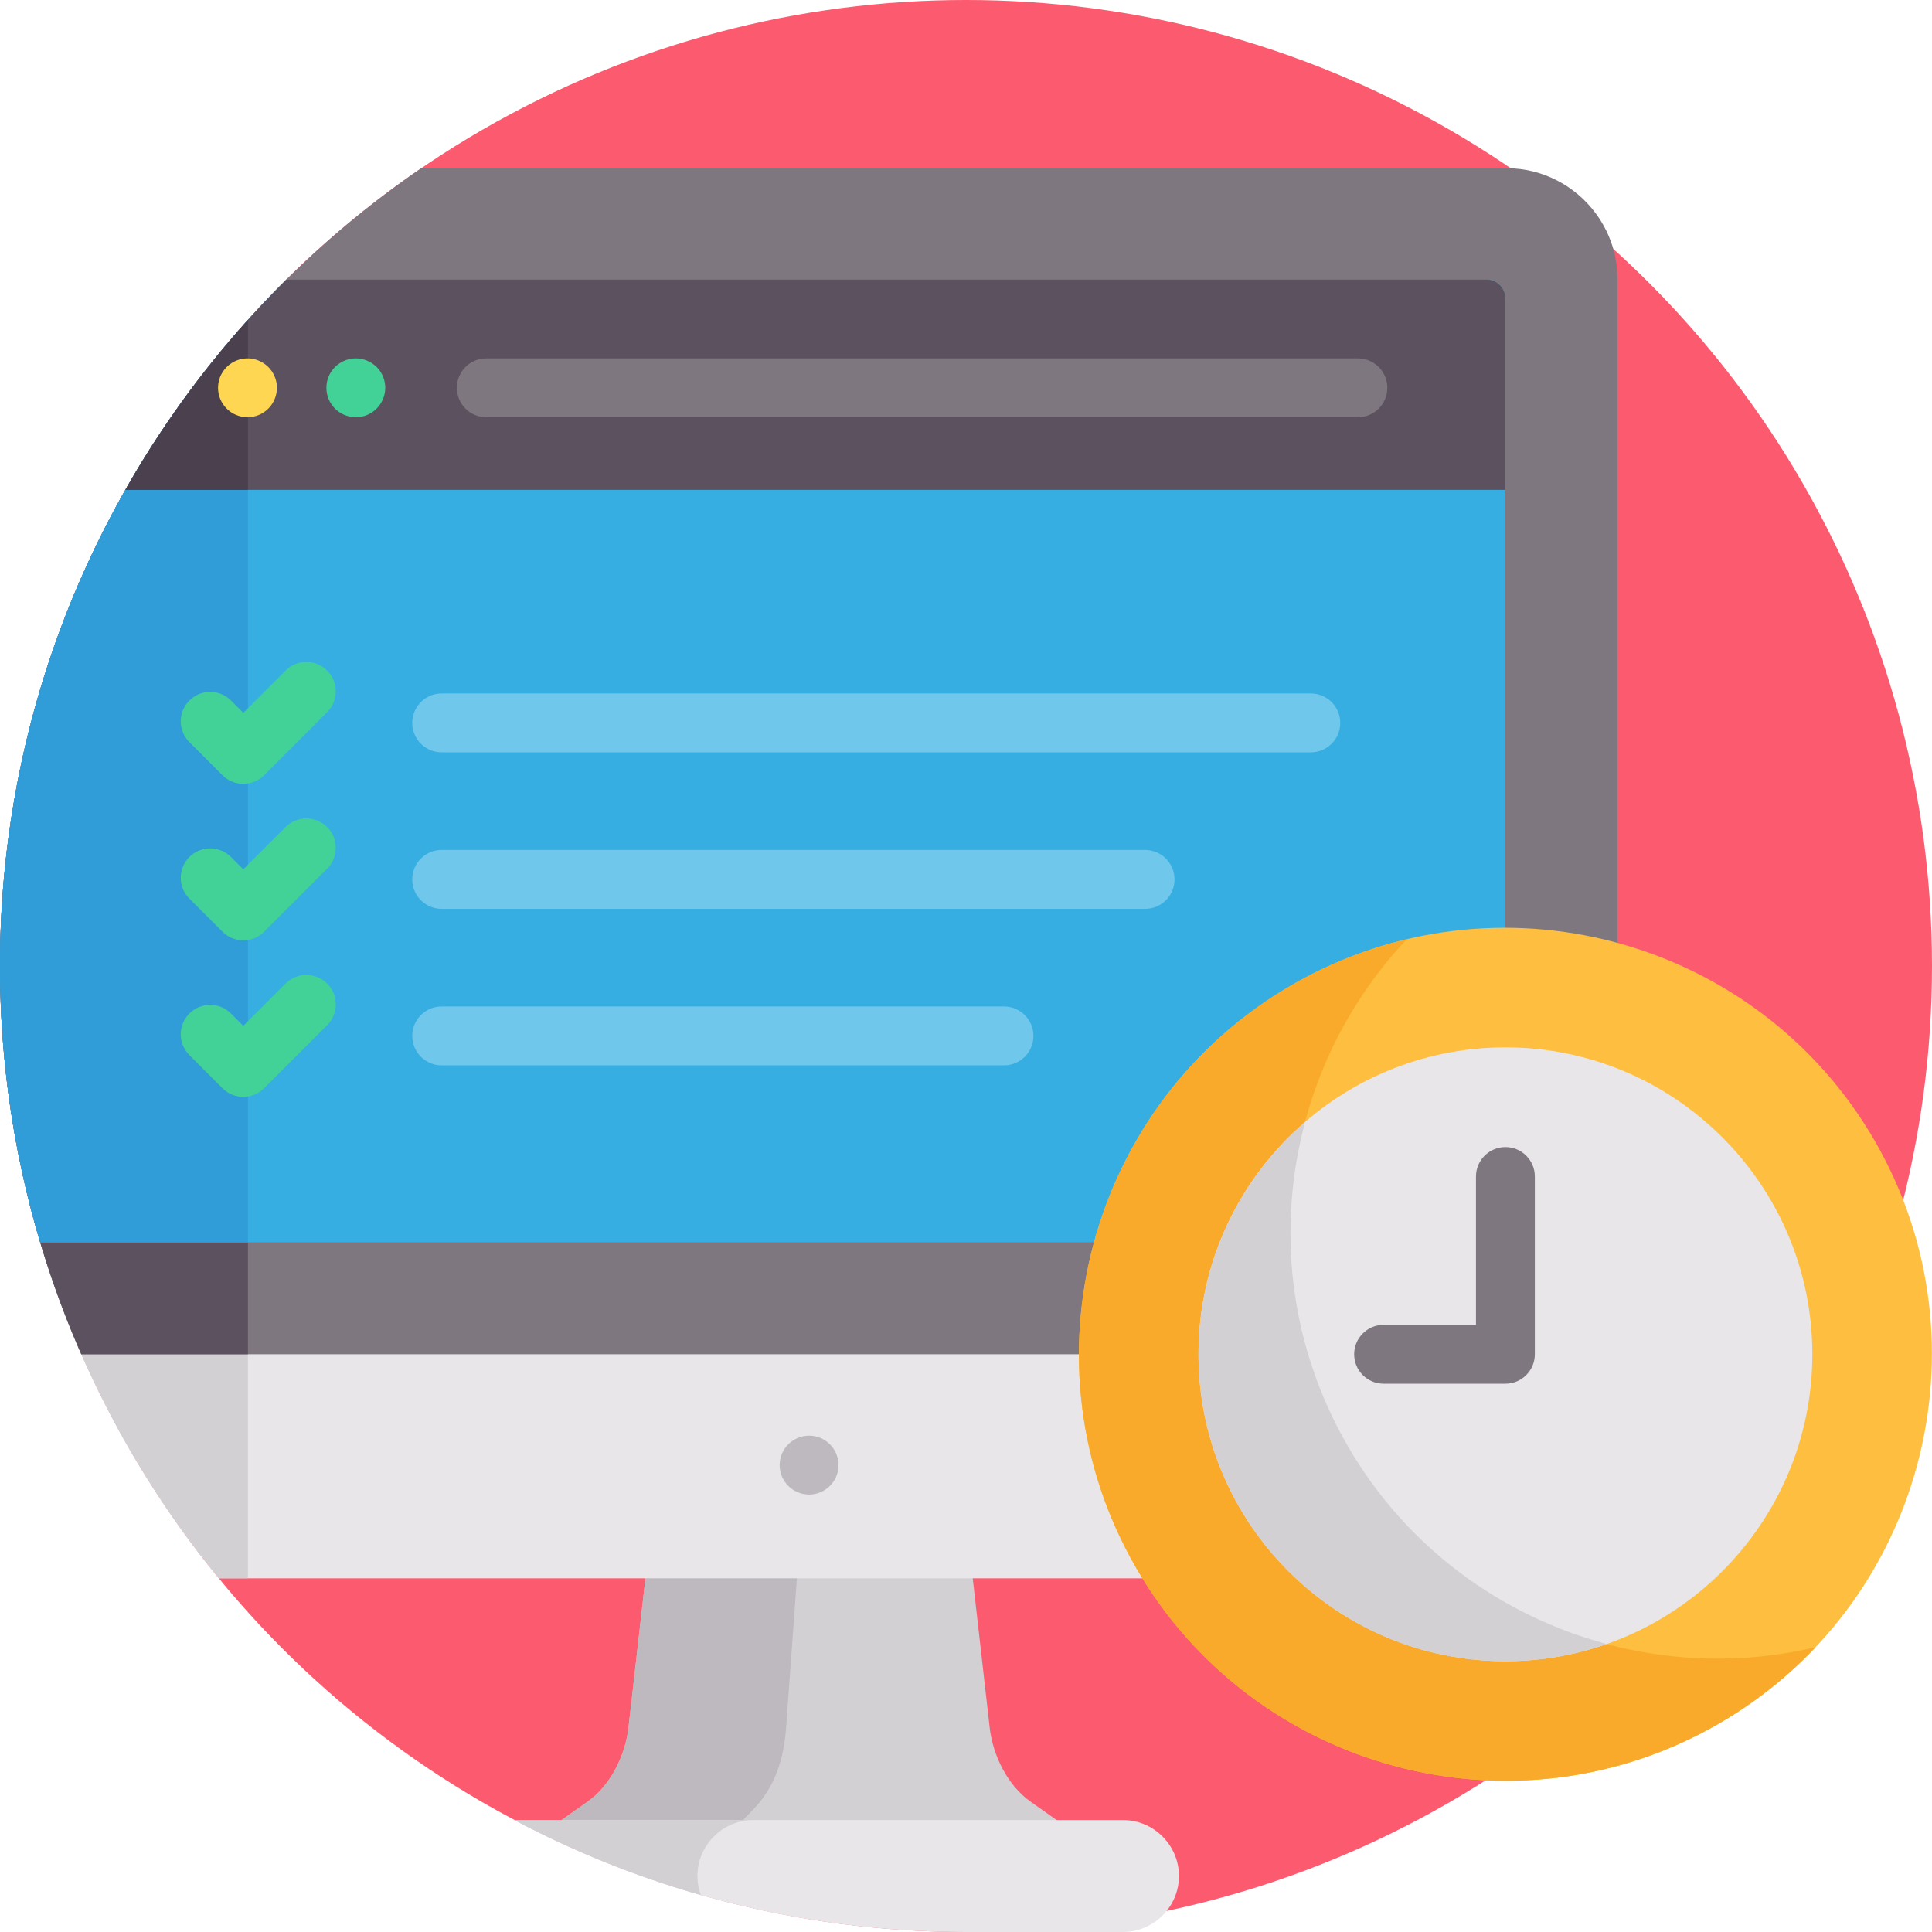 <?xml version="1.0" encoding="iso-8859-1"?>
<!-- Generator: Adobe Illustrator 19.0.0, SVG Export Plug-In . SVG Version: 6.00 Build 0)  -->
<svg version="1.1" id="Capa_1" xmlns="http://www.w3.org/2000/svg" xmlns:xlink="http://www.w3.org/1999/xlink" x="0px" y="0px"
	 viewBox="0 0 512 512" style="enable-background:new 0 0 512 512;" xml:space="preserve">
<circle style="fill:#FC5B6F;" cx="256" cy="256" r="256"/>
<path style="fill:#D3D0D4;" d="M166.552,457.887c-0.875,7.507-4.827,15.336-10.839,19.581l-8.351,5.898c48.492,0,85.799,0,134.109,0
	l-8.351-5.898c-6.012-4.245-9.965-12.074-10.839-19.582l-4.679-41.214h-86.369L166.552,457.887z"/>
<path style="fill:#BDB9BE;" d="M208.324,457.887l2.979-41.215h-40.071l-4.68,41.215c-0.875,7.507-4.827,15.336-10.839,19.581
	l-8.351,5.898c17.342,0,33.252,0,48.748,0C198.307,479.978,207.017,475.511,208.324,457.887z"/>
<path style="fill:#E8E6E9;" d="M20.647,356.842c9.561,22.28,22.18,42.937,37.35,61.425h341.258
	c16.168,0,29.397-13.229,29.397-29.398v-32.028H20.647V356.842z"/>
<path style="fill:#D3D0D4;" d="M65.706,356.842H20.647c9.561,22.28,22.18,42.937,37.35,61.425h7.709V356.842z"/>
<path style="fill:#E8E6E9;" d="M297.6,482.329c-53.028,0-107.885,0-161.298,0C172.024,501.261,212.755,512,256,512l0,0
	c13.951,0,27.829,0,41.6,0c8.159,0,14.835-6.676,14.835-14.835l0,0C312.435,489.005,305.759,482.329,297.6,482.329z"/>
<path style="fill:#D3D0D4;" d="M184.826,497.165L184.826,497.165c0-8.16,6.676-14.835,14.835-14.835c-21.21,0-42.396,0-63.36,0
	c15.594,8.264,32.143,14.966,49.438,19.897C185.159,500.642,184.826,498.943,184.826,497.165z"/>
<path style="fill:#7E777F;" d="M425.091,59.993c-0.681-1.25-1.45-2.445-2.298-3.577c-5.373-7.174-13.937-11.838-23.537-11.838l0,0
	H111.63C44.234,90.689,0,168.174,0,256c0,36.604,7.699,71.405,21.539,102.896c115.75,0,382.913,0,407.113,0V73.976
	c0-4.042-0.827-7.901-2.32-11.414C425.959,61.683,425.544,60.826,425.091,59.993z"/>
<path style="fill:#5C515E;" d="M0,256c0,36.604,7.699,71.405,21.539,102.896c12.998,0,27.909,0,44.167,0V84.771
	C24.862,130.127,0,190.158,0,256z"/>
<path style="fill:#37AEE2;" d="M393.92,74.086H75.897C29.037,120.483,0,184.847,0,256c0,25.449,3.732,50.024,10.646,73.226
	c52.715,0,358.424,0,383.273,0c2.771,0,5.017-2.246,5.017-5.017V79.103C398.936,76.332,396.69,74.086,393.92,74.086z"/>
<path style="fill:#309CD8;" d="M10.651,329.226c10.188,0,29.828,0,55.056,0V84.798C24.61,130.461,0,190.422,0,256
	C0,281.705,3.894,306.62,10.651,329.226z"/>
<path style="fill:#5C515E;" d="M393.92,74.086H75.897c-16.642,16.477-31.032,35.22-42.674,55.73h365.714V79.103
	C398.936,76.332,396.69,74.086,393.92,74.086z"/>
<path style="fill:#4A404E;" d="M65.706,129.816V84.785c-12.441,13.813-23.29,28.849-32.475,45.031L65.706,129.816L65.706,129.816z"
	/>
<path style="fill:#BDB9BE;" d="M214.413,396.068c-4.311,0-7.8-3.512-7.8-7.789c0-4.26,3.467-7.812,7.8-7.812
	c4.245,0,7.8,3.426,7.8,7.812C222.214,392.524,218.776,396.068,214.413,396.068z"/>
<g>
	<path style="fill:#6FC7EC;" d="M347.377,199.379H117.048c-4.308,0-7.8-3.492-7.8-7.8c0-4.309,3.492-7.8,7.8-7.8h230.329
		c4.308,0,7.8,3.492,7.8,7.8C355.177,195.887,351.685,199.379,347.377,199.379z"/>
	<path style="fill:#6FC7EC;" d="M303.462,240.853H117.048c-4.308,0-7.8-3.492-7.8-7.8s3.492-7.8,7.8-7.8h186.415
		c4.308,0,7.8,3.492,7.8,7.8S307.77,240.853,303.462,240.853z"/>
	<path style="fill:#6FC7EC;" d="M266.07,282.328H117.048c-4.308,0-7.8-3.492-7.8-7.8s3.492-7.8,7.8-7.8H266.07
		c4.308,0,7.8,3.492,7.8,7.8S270.378,282.328,266.07,282.328z"/>
</g>
<g>
	<path style="fill:#42D197;" d="M58.96,205.449l-8.778-8.778c-3.047-3.047-3.047-7.985,0-11.032c3.046-3.045,7.985-3.045,11.031,0
		l3.262,3.262l11.195-11.195c3.046-3.045,7.985-3.046,11.031,0.001c3.047,3.046,3.047,7.984,0,11.031l-16.711,16.71
		C66.944,208.496,62.006,208.495,58.96,205.449z"/>
	<path style="fill:#42D197;" d="M58.96,246.924l-8.778-8.778c-3.047-3.047-3.047-7.985,0-11.032c3.046-3.045,7.985-3.045,11.031,0
		l3.262,3.262l11.195-11.195c3.046-3.045,7.985-3.046,11.031,0.001c3.047,3.046,3.047,7.984,0,11.031l-16.711,16.71
		C66.944,249.97,62.006,249.969,58.96,246.924z"/>
	<path style="fill:#42D197;" d="M58.96,288.398l-8.778-8.778c-3.047-3.047-3.047-7.985,0-11.032c3.046-3.045,7.985-3.045,11.031,0
		l3.262,3.262l11.195-11.195c3.046-3.045,7.985-3.046,11.031,0.001c3.047,3.046,3.047,7.984,0,11.031l-16.711,16.71
		C66.944,291.445,62.006,291.444,58.96,288.398z"/>
</g>
<path style="fill:#FEBE40;" d="M455.475,456.801c-53.985,31.168-123.261,12.605-154.429-41.38
	c-31.168-53.984-12.605-123.26,41.379-154.428s123.261-12.605,154.429,41.379S509.46,425.633,455.475,456.801z"/>
<path style="fill:#F9AA2B;" d="M357.089,383.064c-25.547-44.249-17.676-98.768,15.721-134.157
	c-10.416,2.47-20.65,6.465-30.385,12.085c-53.985,31.168-72.547,100.444-41.379,154.428c31.168,53.985,100.445,72.548,154.429,41.38
	c9.735-5.62,18.311-12.486,25.658-20.271C433.787,447.757,382.637,427.314,357.089,383.064z"/>
<path style="fill:#E8E6E9;" d="M398.95,277.556c-44.851,0-81.34,36.489-81.34,81.34c0,44.852,36.489,81.341,81.34,81.341
	s81.34-36.489,81.34-81.341C480.29,314.045,443.801,277.556,398.95,277.556z"/>
<path style="fill:#D3D0D4;" d="M357.089,383.064c-15.575-26.977-18.708-57.765-11.229-85.715
	c-17.281,14.927-28.25,36.973-28.25,61.546c0,44.852,36.489,81.341,81.34,81.341c9.401,0,18.426-1.622,26.833-4.569
	C397.808,428.183,372.679,410.066,357.089,383.064z"/>
<path style="fill:#7E777F;" d="M366.666,366.698c-4.309,0-7.801-3.492-7.801-7.8c0-4.308,3.492-7.8,7.8-7.8l24.485-0.001v-39.311
	c0-4.309,3.492-7.8,7.8-7.8s7.8,3.492,7.8,7.8v47.112c0,4.307-3.492,7.8-7.8,7.8H366.666z"/>
<path style="fill:#FED652;" d="M65.58,110.571c-4.301,0-7.8-3.503-7.8-7.8c0-4.99,4.654-8.609,9.33-7.644
	c3.882,0.806,6.282,4.152,6.282,7.644C73.391,106.978,69.989,110.571,65.58,110.571z"/>
<path style="fill:#42D197;" d="M94.297,110.571c-4.31,0-7.8-3.487-7.8-7.8c0-5.038,4.671-8.603,9.319-7.644
	c3.789,0.786,6.282,4.035,6.282,7.644C102.097,107.026,98.65,110.571,94.297,110.571z"/>
<path style="fill:#7E777F;" d="M359.858,110.575H128.87c-4.308,0-7.8-3.492-7.8-7.8s3.492-7.8,7.8-7.8h230.988
	c4.308,0,7.8,3.492,7.8,7.8S364.166,110.575,359.858,110.575z"/>
<g>
</g>
<g>
</g>
<g>
</g>
<g>
</g>
<g>
</g>
<g>
</g>
<g>
</g>
<g>
</g>
<g>
</g>
<g>
</g>
<g>
</g>
<g>
</g>
<g>
</g>
<g>
</g>
<g>
</g>
</svg>

